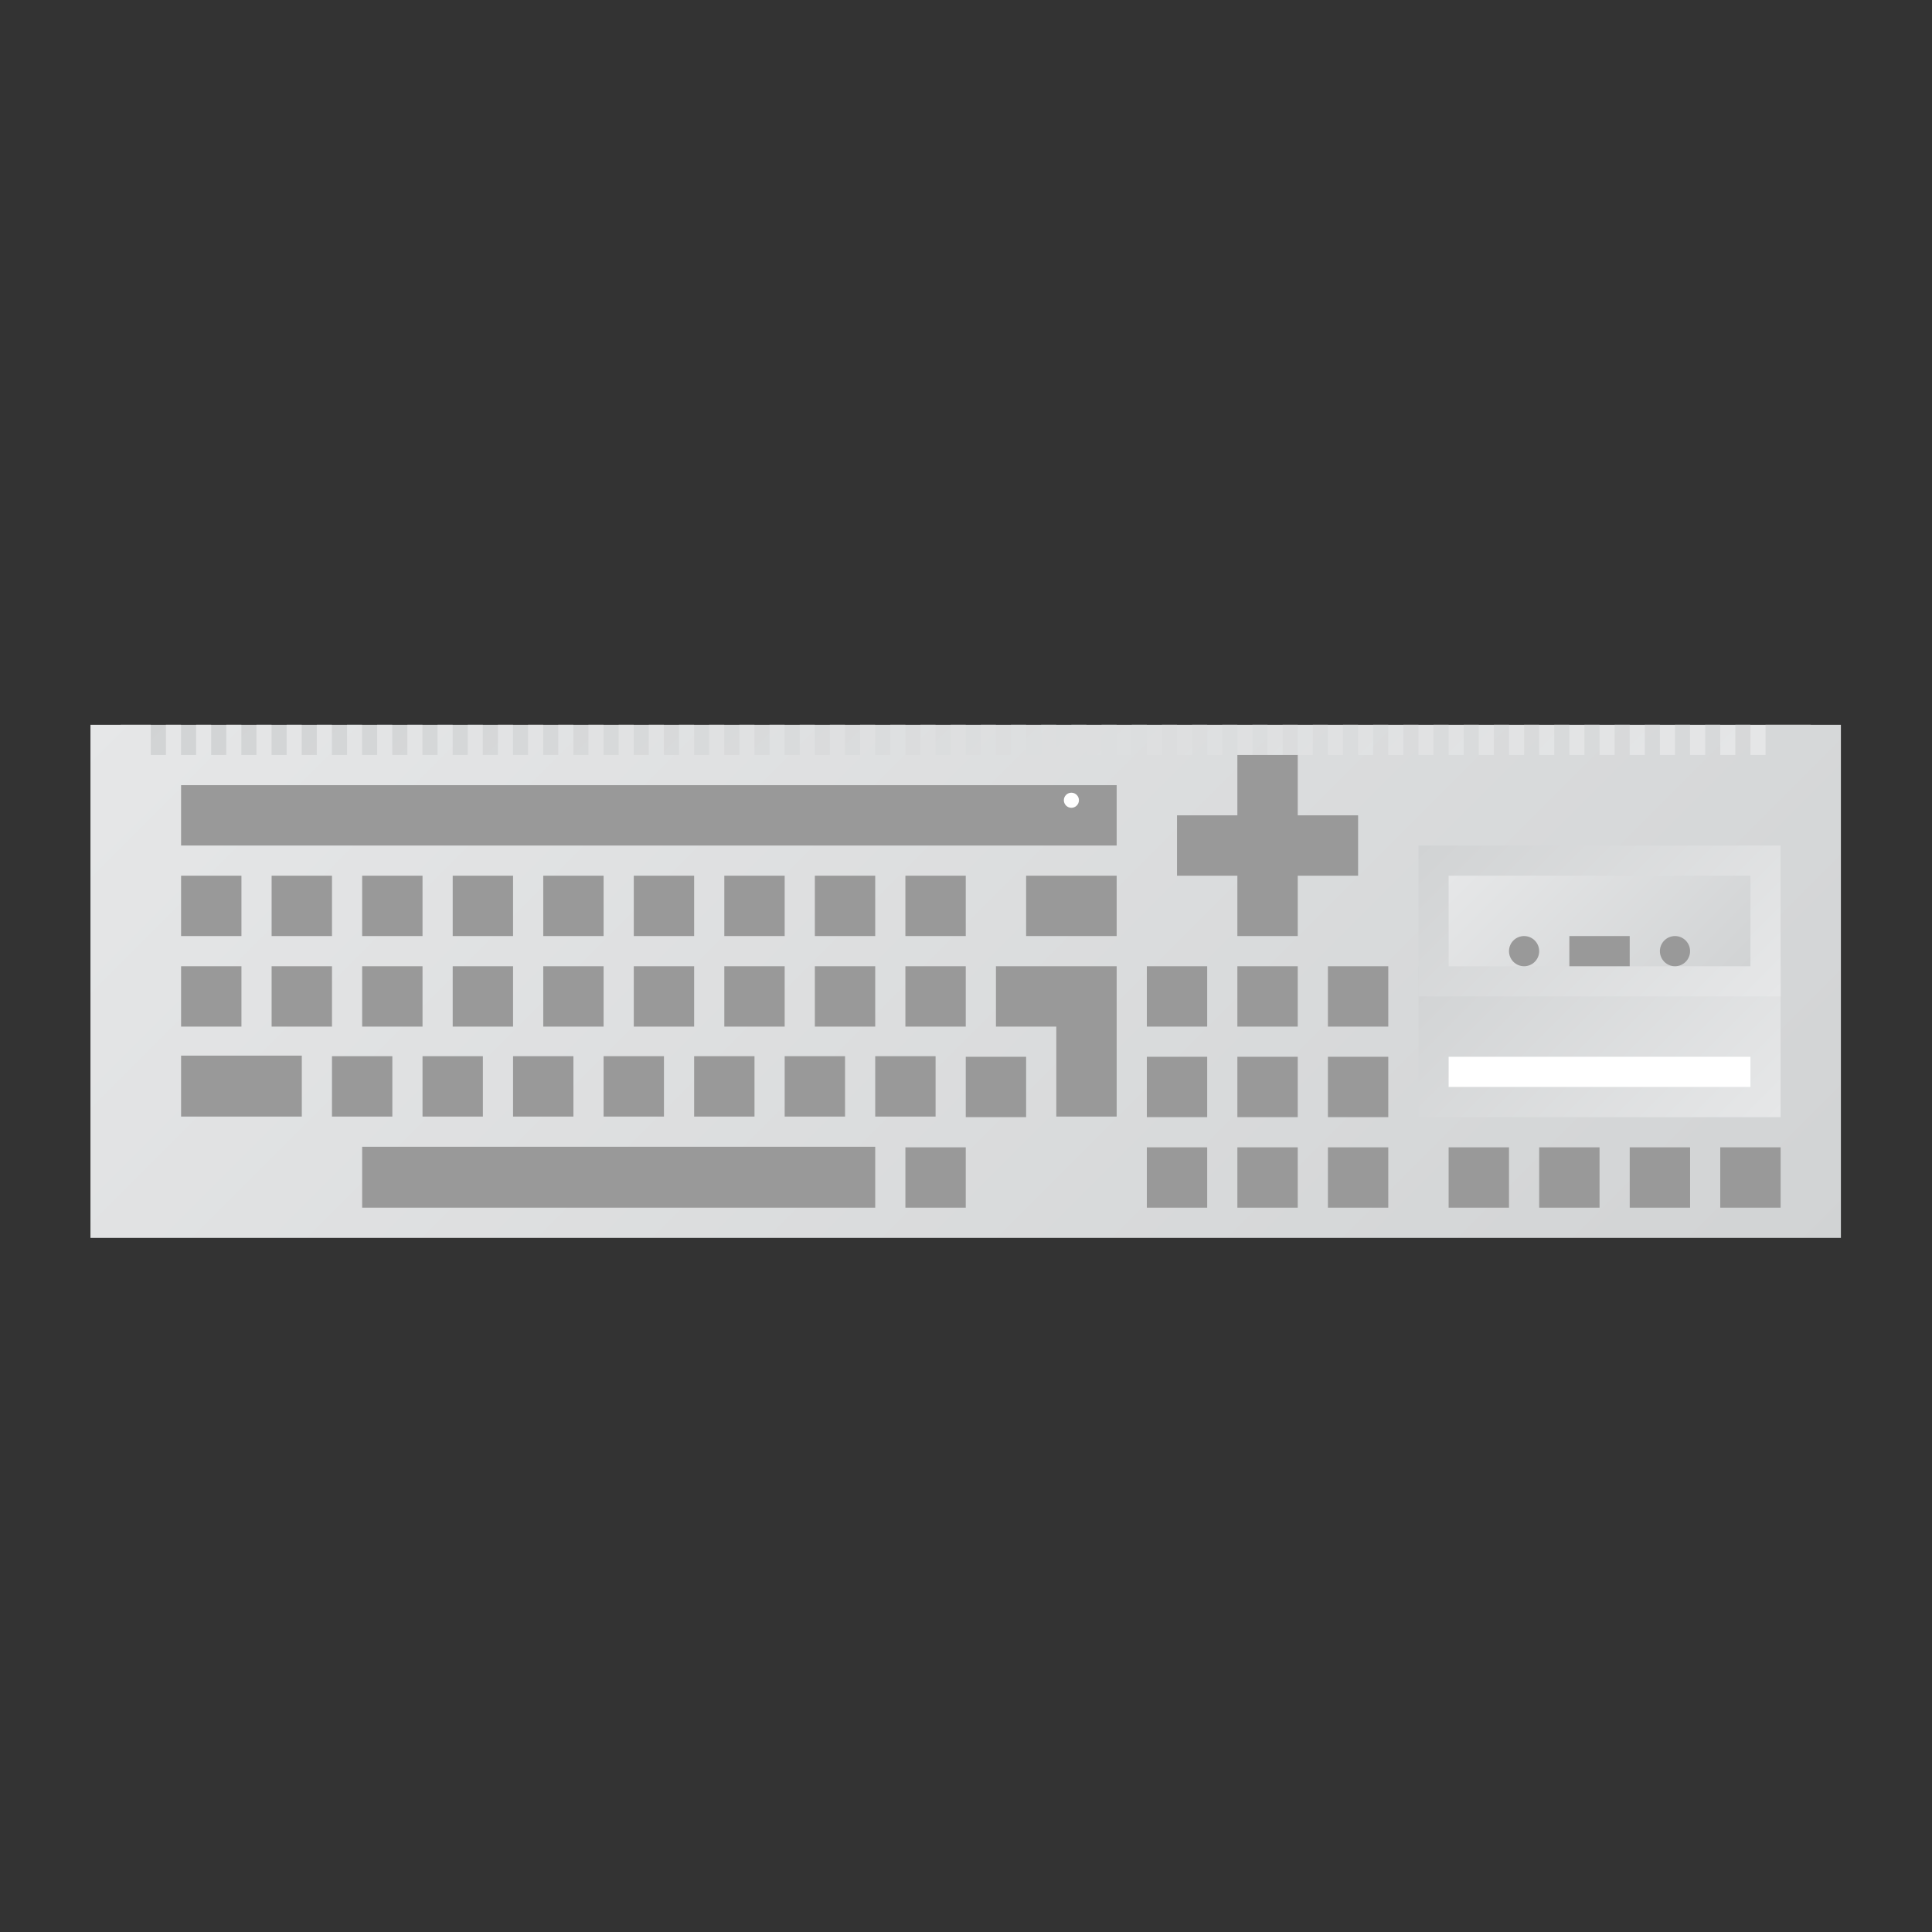 <?xml version="1.0" encoding="UTF-8" standalone="no"?>
<svg
   xmlns:dc="http://purl.org/dc/elements/1.1/"
   xmlns:cc="http://creativecommons.org/ns#"
   xmlns:rdf="http://www.w3.org/1999/02/22-rdf-syntax-ns#"
   xmlns:svg="http://www.w3.org/2000/svg"
   xmlns="http://www.w3.org/2000/svg"
   viewBox="0 0 341.333 341.333"
   height="256"
   width="256"
   xml:space="preserve"
   id="svg2"
   version="1.1"><rect x="0" y="0" width="341.333" height="341.333" fill="#333333" stroke="none"/><defs
     id="defs6"><clipPath
       id="clipPath18"
       clipPathUnits="userSpaceOnUse"><path
         id="path16"
         d="M 240,152 H 16 v 8 h 224 z" /></clipPath><linearGradient
       id="linearGradient28"
       spreadMethod="pad"
       gradientTransform="matrix(-116,116,116,116,186,98)"
       gradientUnits="userSpaceOnUse"
       y2="0"
       x2="1"
       y1="0"
       x1="0"><stop
         id="stop24"
         offset="0"
         style="stop-opacity:1;stop-color:#e6e7e8" /><stop
         id="stop26"
         offset="1"
         style="stop-opacity:1;stop-color:#d1d3d4" /></linearGradient><clipPath
       id="clipPath38"
       clipPathUnits="userSpaceOnUse"><path
         id="path36"
         d="m 234,160 v -4 h -2 v 4 h -2 v -4 h -2 v 4 h -2 v -4 h -2 v 4 h -2 v -4 h -2 v 4 h -2 v -4 h -2 v 4 h -2 v -4 h -2 v 4 h -2 v -4 h -2 v 4 h -2 v -4 h -2 v 4 h -2 v -4 h -2 v 4 h -2 v -4 h -2 v 4 h -2 v -4 h -2 v 4 h -2 v -4 h -2 v 4 h -2 v -4 h -2 v 4 h -2 v -4 h -2 v 4 h -2 v -4 h -2 v 4 h -2 v -4 h -2 v 4 h -2 v -4 h -2 v 4 h -2 v -4 h -2 v 4 h -2 v -4 h -2 v 4 h -2 v -4 h -2 v 4 h -2 v -4 h -2 v 4 h -2 v -4 h -2 v 4 h -2 v -4 h -2 v 4 h -2 v -4 h -2 v 4 h -2 v -4 h -2 v 4 h -2 v -4 h -2 v 4 h -2 v -4 h -2 v 4 h -2 v -4 h -2 v 4 h -2 v -4 h -2 v 4 h -2 v -4 h -2 v 4 h -2 v -4 h -2 v 4 h -2 v -4 h -2 v 4 h -2 v -4 h -2 v 4 h -2 v -4 h -2 v 4 h -2 v -4 h -2 v 4 h -2 v -4 h -2 v 4 h -2 v -4 h -2 v 4 h -2 v -4 h -2 v 4 h -2 v -4 h -2 v 4 h -2 v -4 h -2 v 4 h -2 v -4 h -2 v 4 h -2 v -4 h -2 v 4 h -2 v -4 h -2 v 4 h -2 v -4 h -2 v 4 h -2 v -4 h -2 v 4 h -2 v -4 h -2 v 4 h -2 v -4 h -2 v 4 h -2 v -4 h -2 v 4 h -2 v -4 h -2 v 4 h -2 v -4 h -2 v 4 h -2 v -4 h -2 v 4 h -2 v -4 h -2 v 4 h -2 v -4 h -2 v 4 h -2 v -4 h -2 v 4 h -8 v -60 -4 -4 h 232 v 4 4 60 z" /></clipPath><linearGradient
       id="linearGradient48"
       spreadMethod="pad"
       gradientTransform="matrix(150,-150,-150,-150,53,201)"
       gradientUnits="userSpaceOnUse"
       y2="0"
       x2="1"
       y1="0"
       x1="0"><stop
         id="stop44"
         offset="0"
         style="stop-opacity:1;stop-color:#e6e7e8" /><stop
         id="stop46"
         offset="1"
         style="stop-opacity:1;stop-color:#d1d3d4" /></linearGradient><clipPath
       id="clipPath154"
       clipPathUnits="userSpaceOnUse"><path
         id="path152"
         d="m 236,108 h -48 v 20 h 48 z" /></clipPath><linearGradient
       id="linearGradient164"
       spreadMethod="pad"
       gradientTransform="matrix(-34,34,34,34,229,101)"
       gradientUnits="userSpaceOnUse"
       y2="0"
       x2="1"
       y1="0"
       x1="0"><stop
         id="stop160"
         offset="0"
         style="stop-opacity:1;stop-color:#e6e7e8" /><stop
         id="stop162"
         offset="1"
         style="stop-opacity:1;stop-color:#d1d3d4" /></linearGradient><clipPath
       id="clipPath174"
       clipPathUnits="userSpaceOnUse"><path
         id="path172"
         d="m 236,124 h -48 v 20 h 48 z" /></clipPath><linearGradient
       id="linearGradient184"
       spreadMethod="pad"
       gradientTransform="matrix(-34,34,34,34,229,117)"
       gradientUnits="userSpaceOnUse"
       y2="0"
       x2="1"
       y1="0"
       x1="0"><stop
         id="stop180"
         offset="0"
         style="stop-opacity:1;stop-color:#e6e7e8" /><stop
         id="stop182"
         offset="1"
         style="stop-opacity:1;stop-color:#d1d3d4" /></linearGradient><clipPath
       id="clipPath194"
       clipPathUnits="userSpaceOnUse"><path
         id="path192"
         d="m 232,128 h -40 v 12 h 40 z" /></clipPath><linearGradient
       id="linearGradient204"
       spreadMethod="pad"
       gradientTransform="matrix(26,-26,-26,-26,199,147)"
       gradientUnits="userSpaceOnUse"
       y2="0"
       x2="1"
       y1="0"
       x1="0"><stop
         id="stop200"
         offset="0"
         style="stop-opacity:1;stop-color:#e6e7e8" /><stop
         id="stop202"
         offset="1"
         style="stop-opacity:1;stop-color:#d1d3d4" /></linearGradient><clipPath
       id="clipPath214"
       clipPathUnits="userSpaceOnUse"><path
         id="path212"
         d="M 0,256 H 256 V 0 H 0 Z" /></clipPath></defs><g
     transform="matrix(1.333,0,0,-1.333,0,341.333)"
     id="g10"><g
       id="g12"><g
         clip-path="url(#clipPath18)"
         id="g14"><g
           id="g20"><g
             id="g22"><path
               id="path30"
               style="fill:url(#linearGradient28);stroke:none"
               d="M 240,152 H 16 v 8 h 224 z" /></g></g></g></g><g
       id="g32"><g
         clip-path="url(#clipPath38)"
         id="g34"><g
           id="g40"><g
             id="g42"><path
               id="path50"
               style="fill:url(#linearGradient48);stroke:none"
               d="m 234,160 v -4 h -2 v 4 h -2 v -4 h -2 v 4 h -2 v -4 h -2 v 4 h -2 v -4 h -2 v 4 h -2 v -4 h -2 v 4 h -2 v -4 h -2 v 4 h -2 v -4 h -2 v 4 h -2 v -4 h -2 v 4 h -2 v -4 h -2 v 4 h -2 v -4 h -2 v 4 h -2 v -4 h -2 v 4 h -2 v -4 h -2 v 4 h -2 v -4 h -2 v 4 h -2 v -4 h -2 v 4 h -2 v -4 h -2 v 4 h -2 v -4 h -2 v 4 h -2 v -4 h -2 v 4 h -2 v -4 h -2 v 4 h -2 v -4 h -2 v 4 h -2 v -4 h -2 v 4 h -2 v -4 h -2 v 4 h -2 v -4 h -2 v 4 h -2 v -4 h -2 v 4 h -2 v -4 h -2 v 4 h -2 v -4 h -2 v 4 h -2 v -4 h -2 v 4 h -2 v -4 h -2 v 4 h -2 v -4 h -2 v 4 h -2 v -4 h -2 v 4 h -2 v -4 h -2 v 4 h -2 v -4 h -2 v 4 h -2 v -4 h -2 v 4 h -2 v -4 h -2 v 4 h -2 v -4 h -2 v 4 h -2 v -4 h -2 v 4 h -2 v -4 h -2 v 4 h -2 v -4 h -2 v 4 h -2 v -4 h -2 v 4 h -2 v -4 h -2 v 4 h -2 v -4 h -2 v 4 h -2 v -4 h -2 v 4 h -2 v -4 h -2 v 4 h -2 v -4 h -2 v 4 h -2 v -4 h -2 v 4 h -2 v -4 h -2 v 4 h -2 v -4 h -2 v 4 h -2 v -4 h -2 v 4 h -2 v -4 h -2 v 4 h -2 v -4 h -2 v 4 h -2 v -4 h -2 v 4 h -2 v -4 h -2 v 4 h -2 v -4 h -2 v 4 h -2 v -4 h -2 v 4 h -2 v -4 h -2 v 4 h -8 v -60 -4 -4 h 232 v 4 4 60 z" /></g></g></g></g><path
       id="path52"
       style="fill:#999999;fill-opacity:1;fill-rule:nonzero;stroke:none"
       d="M 148,144 H 24 v 8 h 124 z" /><path
       id="path54"
       style="fill:#999999;fill-opacity:1;fill-rule:nonzero;stroke:none"
       d="m 32,132 h -8 v 8 h 8 z" /><path
       id="path56"
       style="fill:#999999;fill-opacity:1;fill-rule:nonzero;stroke:none"
       d="m 32,120 h -8 v 8 h 8 z" /><path
       id="path58"
       style="fill:#999999;fill-opacity:1;fill-rule:nonzero;stroke:none"
       d="m 44,132 h -8 v 8 h 8 z" /><path
       id="path60"
       style="fill:#999999;fill-opacity:1;fill-rule:nonzero;stroke:none"
       d="m 44,120 h -8 v 8 h 8 z" /><path
       id="path62"
       style="fill:#999999;fill-opacity:1;fill-rule:nonzero;stroke:none"
       d="m 52,108.075 h -8 v 8 h 8 z" /><path
       id="path64"
       style="fill:#999999;fill-opacity:1;fill-rule:nonzero;stroke:none"
       d="m 64,108.075 h -8 v 8 h 8 z" /><path
       id="path66"
       style="fill:#999999;fill-opacity:1;fill-rule:nonzero;stroke:none"
       d="m 76,108.075 h -8 v 8 h 8 z" /><path
       id="path68"
       style="fill:#999999;fill-opacity:1;fill-rule:nonzero;stroke:none"
       d="m 88,108.075 h -8 v 8 h 8 z" /><path
       id="path70"
       style="fill:#999999;fill-opacity:1;fill-rule:nonzero;stroke:none"
       d="m 100,108.075 h -8 v 8 h 8 z" /><path
       id="path72"
       style="fill:#999999;fill-opacity:1;fill-rule:nonzero;stroke:none"
       d="m 112,108.075 h -8 v 8 h 8 z" /><path
       id="path74"
       style="fill:#999999;fill-opacity:1;fill-rule:nonzero;stroke:none"
       d="m 124,108.075 h -8 v 8 h 8 z" /><path
       id="path76"
       style="fill:#999999;fill-opacity:1;fill-rule:nonzero;stroke:none"
       d="m 136,108 h -8 v 8 h 8 z" /><path
       id="path78"
       style="fill:#999999;fill-opacity:1;fill-rule:nonzero;stroke:none"
       d="m 128,96 h -8 v 8 h 8 z" /><path
       id="path80"
       style="fill:#999999;fill-opacity:1;fill-rule:nonzero;stroke:none"
       d="m 56,120 h -8 v 8 h 8 z" /><path
       id="path82"
       style="fill:#999999;fill-opacity:1;fill-rule:nonzero;stroke:none"
       d="m 68,120 h -8 v 8 h 8 z" /><path
       id="path84"
       style="fill:#999999;fill-opacity:1;fill-rule:nonzero;stroke:none"
       d="m 80,120 h -8 v 8 h 8 z" /><path
       id="path86"
       style="fill:#999999;fill-opacity:1;fill-rule:nonzero;stroke:none"
       d="m 92,120 h -8 v 8 h 8 z" /><path
       id="path88"
       style="fill:#999999;fill-opacity:1;fill-rule:nonzero;stroke:none"
       d="m 104,120 h -8 v 8 h 8 z" /><path
       id="path90"
       style="fill:#999999;fill-opacity:1;fill-rule:nonzero;stroke:none"
       d="m 116,120 h -8 v 8 h 8 z" /><path
       id="path92"
       style="fill:#999999;fill-opacity:1;fill-rule:nonzero;stroke:none"
       d="m 128,120 h -8 v 8 h 8 z" /><g
       transform="translate(132,128)"
       id="g94"><path
         id="path96"
         style="fill:#999999;fill-opacity:1;fill-rule:nonzero;stroke:none"
         d="m 0,0 v -8 h 8 v -11.925 h 8 V 0 Z" /></g><path
       id="path98"
       style="fill:#999999;fill-opacity:1;fill-rule:nonzero;stroke:none"
       d="m 56,132 h -8 v 8 h 8 z" /><path
       id="path100"
       style="fill:#999999;fill-opacity:1;fill-rule:nonzero;stroke:none"
       d="m 68,132 h -8 v 8 h 8 z" /><path
       id="path102"
       style="fill:#999999;fill-opacity:1;fill-rule:nonzero;stroke:none"
       d="m 80,132 h -8 v 8 h 8 z" /><path
       id="path104"
       style="fill:#999999;fill-opacity:1;fill-rule:nonzero;stroke:none"
       d="m 92,132 h -8 v 8 h 8 z" /><path
       id="path106"
       style="fill:#999999;fill-opacity:1;fill-rule:nonzero;stroke:none"
       d="m 104,132 h -8 v 8 h 8 z" /><path
       id="path108"
       style="fill:#999999;fill-opacity:1;fill-rule:nonzero;stroke:none"
       d="m 116,132 h -8 v 8 h 8 z" /><path
       id="path110"
       style="fill:#999999;fill-opacity:1;fill-rule:nonzero;stroke:none"
       d="m 128,132 h -8 v 8 h 8 z" /><g
       transform="translate(172,148)"
       id="g112"><path
         id="path114"
         style="fill:#999999;fill-opacity:1;fill-rule:nonzero;stroke:none"
         d="M 0,0 V 8 H -8 V 0 h -8 v -8 h 8 v -8 h 8 v 8 h 8 v 8 z" /></g><path
       id="path116"
       style="fill:#999999;fill-opacity:1;fill-rule:nonzero;stroke:none"
       d="m 148,132 h -12 v 8 h 12 z" /><path
       id="path118"
       style="fill:#999999;fill-opacity:1;fill-rule:nonzero;stroke:none"
       d="M 40,108.075 H 24 v 8.074 h 16 z" /><path
       id="path120"
       style="fill:#999999;fill-opacity:1;fill-rule:nonzero;stroke:none"
       d="M 116,96 H 48 v 8.075 h 68 z" /><path
       id="path122"
       style="fill:#999999;fill-opacity:1;fill-rule:nonzero;stroke:none"
       d="m 160,120 h -8 v 8 h 8 z" /><path
       id="path124"
       style="fill:#999999;fill-opacity:1;fill-rule:nonzero;stroke:none"
       d="m 172,120 h -8 v 8 h 8 z" /><path
       id="path126"
       style="fill:#999999;fill-opacity:1;fill-rule:nonzero;stroke:none"
       d="m 184,120 h -8 v 8 h 8 z" /><path
       id="path128"
       style="fill:#999999;fill-opacity:1;fill-rule:nonzero;stroke:none"
       d="m 160,108 h -8 v 8 h 8 z" /><path
       id="path130"
       style="fill:#999999;fill-opacity:1;fill-rule:nonzero;stroke:none"
       d="m 172,108 h -8 v 8 h 8 z" /><path
       id="path132"
       style="fill:#999999;fill-opacity:1;fill-rule:nonzero;stroke:none"
       d="m 184,108 h -8 v 8 h 8 z" /><path
       id="path134"
       style="fill:#999999;fill-opacity:1;fill-rule:nonzero;stroke:none"
       d="m 160,96 h -8 v 8 h 8 z" /><path
       id="path136"
       style="fill:#999999;fill-opacity:1;fill-rule:nonzero;stroke:none"
       d="m 172,96 h -8 v 8 h 8 z" /><path
       id="path138"
       style="fill:#999999;fill-opacity:1;fill-rule:nonzero;stroke:none"
       d="m 184,96 h -8 v 8 h 8 z" /><path
       id="path140"
       style="fill:#999999;fill-opacity:1;fill-rule:nonzero;stroke:none"
       d="m 200,96 h -8 v 8 h 8 z" /><path
       id="path142"
       style="fill:#999999;fill-opacity:1;fill-rule:nonzero;stroke:none"
       d="m 212,96 h -8 v 8 h 8 z" /><path
       id="path144"
       style="fill:#999999;fill-opacity:1;fill-rule:nonzero;stroke:none"
       d="m 224,96 h -8 v 8 h 8 z" /><path
       id="path146"
       style="fill:#999999;fill-opacity:1;fill-rule:nonzero;stroke:none"
       d="m 236,96 h -8 v 8 h 8 z" /><g
       id="g148"><g
         clip-path="url(#clipPath154)"
         id="g150"><g
           id="g156"><g
             id="g158"><path
               id="path166"
               style="fill:url(#linearGradient164);stroke:none"
               d="m 236,108 h -48 v 20 h 48 z" /></g></g></g></g><g
       id="g168"><g
         clip-path="url(#clipPath174)"
         id="g170"><g
           id="g176"><g
             id="g178"><path
               id="path186"
               style="fill:url(#linearGradient184);stroke:none"
               d="m 236,124 h -48 v 20 h 48 z" /></g></g></g></g><g
       id="g188"><g
         clip-path="url(#clipPath194)"
         id="g190"><g
           id="g196"><g
             id="g198"><path
               id="path206"
               style="fill:url(#linearGradient204);stroke:none"
               d="m 232,128 h -40 v 12 h 40 z" /></g></g></g></g><g
       id="g208"><g
         clip-path="url(#clipPath214)"
         id="g210"><g
           transform="translate(204,130)"
           id="g216"><path
             id="path218"
             style="fill:#999999;fill-opacity:1;fill-rule:nonzero;stroke:none"
             d="m 0,0 c 0,-1.104 -0.896,-2 -2,-2 -1.104,0 -2,0.896 -2,2 0,1.104 0.896,2 2,2 1.104,0 2,-0.896 2,-2" /></g><g
           transform="translate(224,130)"
           id="g220"><path
             id="path222"
             style="fill:#999999;fill-opacity:1;fill-rule:nonzero;stroke:none"
             d="m 0,0 c 0,-1.104 -0.896,-2 -2,-2 -1.104,0 -2,0.896 -2,2 0,1.104 0.896,2 2,2 1.104,0 2,-0.896 2,-2" /></g><path
           id="path224"
           style="fill:#999999;fill-opacity:1;fill-rule:nonzero;stroke:none"
           d="m 216,128 h -8 v 4 h 8 z" /><path
           id="path226"
           style="fill:#ffffff;fill-opacity:1;fill-rule:nonzero;stroke:none"
           d="m 232,116 h -40 v -4 h 40 z" /><g
           transform="translate(143,150)"
           id="g228"><path
             id="path230"
             style="fill:#ffffff;fill-opacity:1;fill-rule:nonzero;stroke:none"
             d="m 0,0 c 0,-0.552 -0.447,-1 -1,-1 -0.553,0 -1,0.448 -1,1 0,0.552 0.447,1 1,1 0.553,0 1,-0.448 1,-1" /></g></g></g></g></svg>